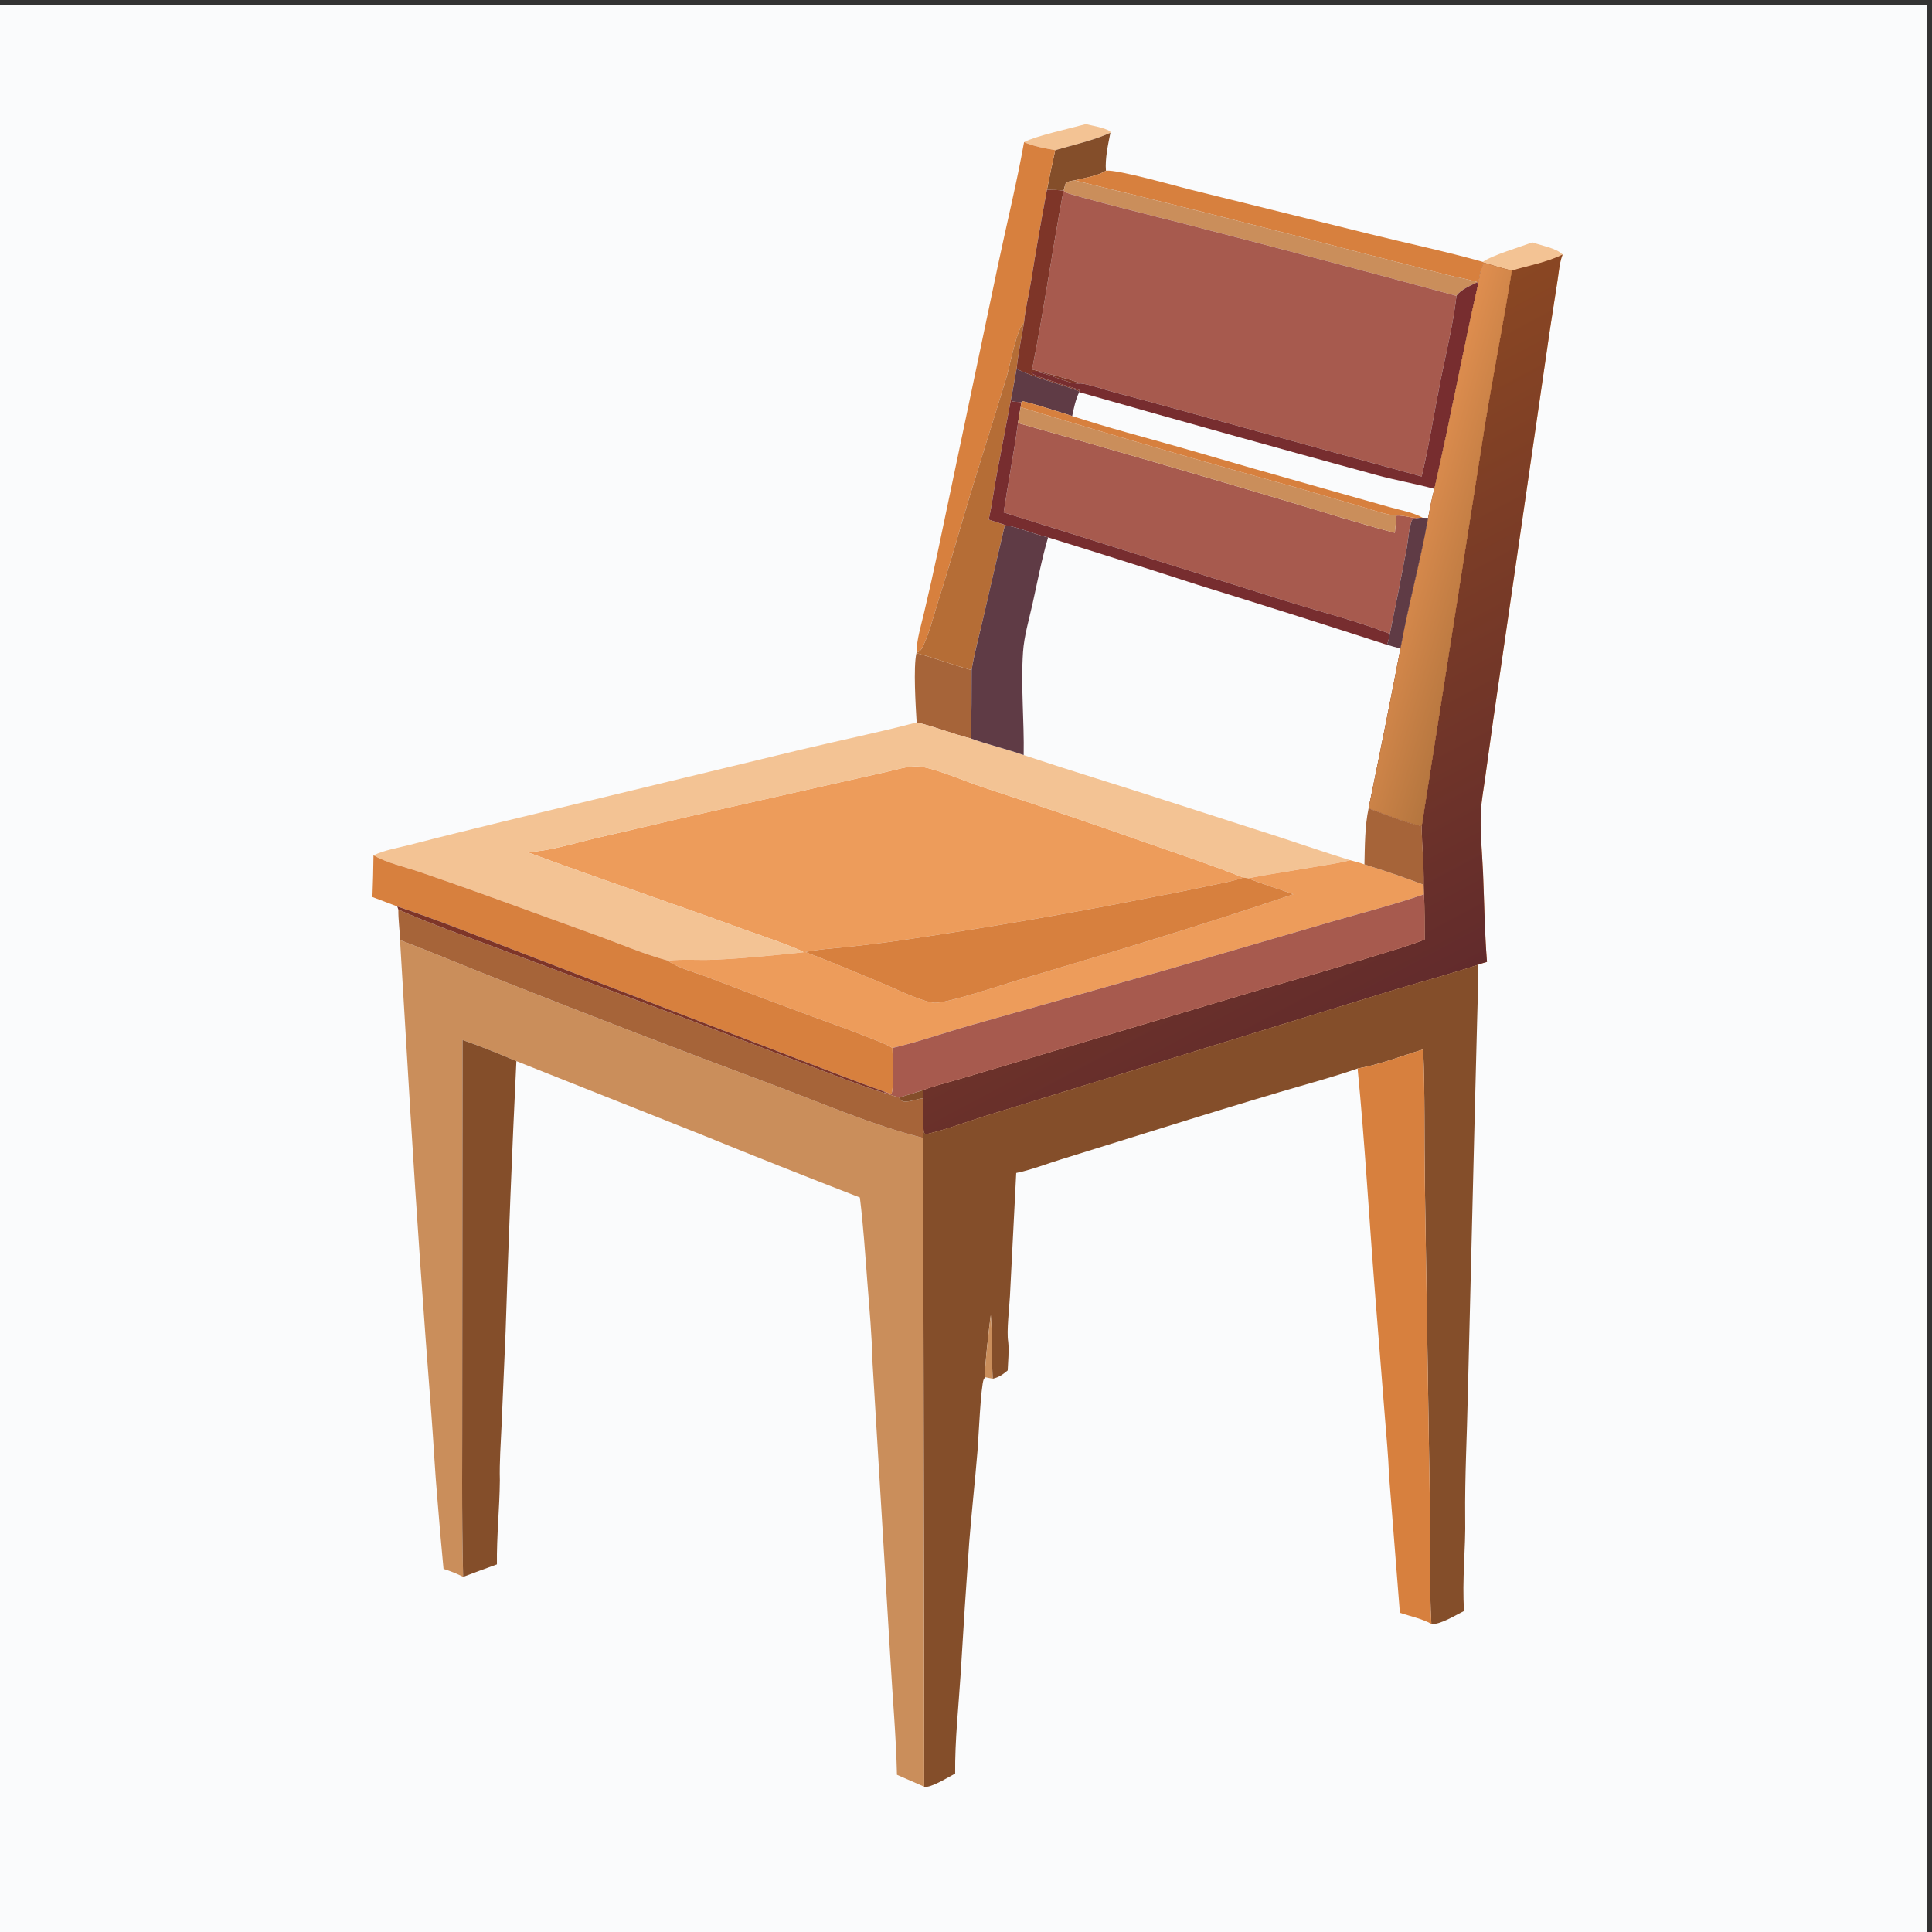 <?xml version="1.0" encoding="UTF-8" standalone="no"?>
<!-- Created with Inkscape (http://www.inkscape.org/) -->

<svg
   version="1.1"
   id="svg1"
   width="4000"
   height="4000"
   viewBox="0 0 4000 4000"
   sodipodi:docname="vecteezy_wood-chair-for-animation-cartoon_47811889.eps"
   xmlns:inkscape="http://www.inkscape.org/namespaces/inkscape"
   xmlns:sodipodi="http://sodipodi.sourceforge.net/DTD/sodipodi-0.dtd"
   xmlns="http://www.w3.org/2000/svg"
   xmlns:svg="http://www.w3.org/2000/svg">
  <rect x="0" y="0" width="4000" height="4000" fill="#333333" stroke="none"/>
  <defs
     id="defs1">
    <linearGradient
       x1="0"
       y1="0"
       x2="1"
       y2="0"
       gradientUnits="userSpaceOnUse"
       gradientTransform="matrix(4354.69,-8153.28,8153.28,4354.69,17557.4,22643.5)"
       spreadMethod="pad"
       id="linearGradient28">
      <stop
         style="stop-opacity:1;stop-color:#8a4723"
         offset="0"
         id="stop27" />
      <stop
         style="stop-opacity:1;stop-color:#622b2c"
         offset="1"
         id="stop28" />
    </linearGradient>
    <clipPath
       clipPathUnits="userSpaceOnUse"
       id="clipPath28">
      <path
         d="M 23121.3,23499.1 22131,17215.2 c 4,-304 35.9,-609.9 32,-913.3 l 4.9,-147.5 c 11,-234.8 9,-470.2 9.7,-705.2 -254.4,-100.6 -522.4,-175.8 -783.5,-257.2 -586,-180.1 -1174.1,-353 -1764.4,-518.5 l -3790.1,-1128 -958,-283.7 c -170,-50.1 -349.1,-92.7 -513.9,-156.9 l 3.3,-126.7 1.5,-431.7 2.2,-25.2 c 3.3,-37.9 0.9,-80.1 30.8,-105.2 346.1,79.1 691.5,215.5 1032.9,318.3 l 2698.5,833.6 3500.3,1078 c 455.4,139.1 917.7,260.7 1369.7,410.1 44.2,19.1 94.6,31 140.7,45.7 -36.7,459.1 -42,924.7 -61.4,1385 -13.4,318.7 -50.4,656.3 -32.3,974.2 9.1,159.9 39.7,321.6 61.6,480.3 l 124,891.5 437.9,3012.7 447,3080.3 119.8,775 c 21,131 31.4,288.7 80,412.1 -237.6,-120 -536.3,-172.5 -791.1,-249.8 -126,-789.4 -281,-1574.9 -411.8,-2364 z"
         id="path28" />
    </clipPath>
    <linearGradient
       x1="0"
       y1="0"
       x2="1"
       y2="0"
       gradientUnits="userSpaceOnUse"
       gradientTransform="matrix(4354.69,-8153.28,8153.28,4354.69,20938.4,24449.3)"
       spreadMethod="pad"
       id="linearGradient32">
      <stop
         style="stop-opacity:1;stop-color:#8a4723"
         offset="0"
         id="stop31" />
      <stop
         style="stop-opacity:1;stop-color:#622b2c"
         offset="1"
         id="stop32" />
    </linearGradient>
    <clipPath
       clipPathUnits="userSpaceOnUse"
       id="clipPath32">
      <path
         d="m 22231.4,22013.3 c -120.1,-681.5 -307.5,-1350.8 -429.9,-2031.3 -160.3,-831.1 -325.9,-1661.1 -496.8,-2490.2 267.1,-93.2 551.3,-216.7 826.3,-276.6 l 990.3,6283.9 c 130.8,789.1 285.8,1574.6 411.8,2364 -144.5,36.1 -287.6,76.8 -429.4,122.2 -62.6,-86.4 -74,-248.1 -97.8,-353 -238.1,-1052.8 -435.5,-2115.6 -676.7,-3167 -41.3,-148.6 -68,-300.8 -97.8,-452 z"
         id="path32" />
    </clipPath>
    <linearGradient
       x1="0"
       y1="0"
       x2="1"
       y2="0"
       gradientUnits="userSpaceOnUse"
       gradientTransform="matrix(-1458.86,430.936,-430.936,-1458.86,23321.8,21391.4)"
       spreadMethod="pad"
       id="linearGradient34">
      <stop
         style="stop-opacity:1;stop-color:#b5763f"
         offset="0"
         id="stop33" />
      <stop
         style="stop-opacity:1;stop-color:#df8e4f"
         offset="1"
         id="stop34" />
    </linearGradient>
    <clipPath
       clipPathUnits="userSpaceOnUse"
       id="clipPath34">
      <path
         d="m 22231.4,22013.3 c -120.1,-681.5 -307.5,-1350.8 -429.9,-2031.3 -160.3,-831.1 -325.9,-1661.1 -496.8,-2490.2 267.1,-93.2 551.3,-216.7 826.3,-276.6 l 990.3,6283.9 c 130.8,789.1 285.8,1574.6 411.8,2364 -144.5,36.1 -287.6,76.8 -429.4,122.2 -62.6,-86.4 -74,-248.1 -97.8,-353 -238.1,-1052.8 -435.5,-2115.6 -676.7,-3167 -41.3,-148.6 -68,-300.8 -97.8,-452 z"
         id="path34" />
    </clipPath>
  </defs>
  <sodipodi:namedview
     id="namedview1"
     pagecolor="#ffffff"
     bordercolor="#000000"
     borderopacity="0.25"
     inkscape:showpageshadow="2"
     inkscape:pageopacity="0.0"
     inkscape:pagecheckerboard="0"
     inkscape:deskcolor="#d1d1d1">
    <inkscape:page
       x="0"
       y="0"
       inkscape:label="1"
       id="page1"
       width="4000"
       height="4000"
       margin="0"
       bleed="0" />
  </sodipodi:namedview>
  <g
     id="g1"
     inkscape:groupmode="layer"
     inkscape:label="1">
    <g
       id="group-R5">
      <path
         id="path2"
         d="M 0,30000 H 30000 V 0 H 0 v 30000"
         style="fill:#fafbfc;fill-opacity:1;fill-rule:nonzero;stroke:none"
         transform="matrix(0.133,0,0,-0.133,0,4000)" />
      <path
         id="path3"
         d="m 17285.3,28008.3 -3.1,23.4 c -105.6,60.9 -260.3,82.4 -379.9,111.6 -224.5,-63 -781.8,-183.8 -961,-281 152,-66.2 323.1,-94.9 485.4,-124.7 281.3,82.3 592.3,150.2 858.6,270.7"
         style="fill:#f3c394;fill-opacity:1;fill-rule:nonzero;stroke:none"
         transform="matrix(0.133,0,0,-0.133,0,4000)" />
      <path
         id="path4"
         d="m 23533.1,25863.1 c 254.8,77.3 553.5,129.8 791.1,249.8 -91.2,99 -341.1,141.9 -469.4,189.1 -170.7,-63.3 -641.7,-205.7 -771.2,-303.7 l 20.1,-13 c 141.8,-45.4 284.9,-86.1 429.4,-122.2"
         style="fill:#f3c394;fill-opacity:1;fill-rule:nonzero;stroke:none"
         transform="matrix(0.133,0,0,-0.133,0,4000)" />
      <path
         id="path5"
         d="m 16297.4,27120.8 c 84,-2.9 174.9,0.1 257.3,-15 l 4.7,10.8 c 7.7,34 18.3,67 28.7,100.3 37,39.7 88.5,41.2 139.3,50.3 146.1,36.7 366.6,68.7 488.5,151.7 -15.5,185.3 33.6,408.2 69.4,589.4 -266.3,-120.5 -577.3,-188.4 -858.6,-270.7 -45.4,-205.1 -88.6,-410.7 -129.3,-616.8"
         style="fill:#844e2a;fill-opacity:1;fill-rule:nonzero;stroke:none"
         transform="matrix(0.133,0,0,-0.133,0,4000)" />
      <path
         id="path6"
         d="m 15124.7,19643.5 c -288.8,78.9 -569.3,187.8 -858.7,264.7 -50.3,-215.4 -11.5,-834.2 3.1,-1078.4 287,-65.5 561.6,-180.6 846.8,-251.1 6.8,354.9 9.8,709.9 8.8,1064.8"
         style="fill:#a66439;fill-opacity:1;fill-rule:nonzero;stroke:none"
         transform="matrix(0.133,0,0,-0.133,0,4000)" />
      <path
         id="path7"
         d="m 21127.5,26155.8 1392.1,-357.9 c 156.5,-40.9 325.4,-64.1 477.8,-115.3 l 8.5,-50.3 c 23.8,104.9 35.2,266.6 97.8,353 l -20.1,13 c -579.2,164.2 -1172.6,287.6 -1757,432.8 l -2799.2,692.8 c -238.5,58.6 -1122.3,313 -1311.5,295 -121.9,-83 -342.4,-115 -488.5,-151.7 1470.7,-355 2937.4,-725.5 4400.1,-1111.4"
         style="fill:#d7803e;fill-opacity:1;fill-rule:nonzero;stroke:none"
         transform="matrix(0.133,0,0,-0.133,0,4000)" />
      <path
         id="path8"
         d="m 18389.1,26603.6 c 1430.4,-368.7 2858.3,-746.8 4283.7,-1134.3 59.6,96.4 224.7,161.1 324.6,213.3 -152.4,51.2 -321.3,74.4 -477.8,115.3 l -1392.1,357.9 c -1462.7,385.9 -2929.4,756.4 -4400.1,1111.4 -50.8,-9.1 -102.3,-10.6 -139.3,-50.3 -10.4,-33.3 -21,-66.3 -28.7,-100.3 6.2,-10.4 9.9,-22.7 18.5,-31.2 39.4,-38.8 1657.7,-442.6 1811.2,-481.8"
         style="fill:#ca8e5b;fill-opacity:1;fill-rule:nonzero;stroke:none"
         transform="matrix(0.133,0,0,-0.133,0,4000)" />
      <path
         id="path9"
         d="m 14362.1,20003.8 c 100.8,202.4 161.6,451.2 228.8,667.5 129.4,410.8 253.8,823.2 373.1,1237.2 224.6,769.9 474.6,1532.9 705.8,2300.7 56.6,188 152.4,741.1 271,842.9 17.9,206.5 72.5,423.5 106.4,629 76.4,481.1 159.8,961 250.2,1439.7 40.7,206.1 83.9,411.7 129.3,616.8 -162.3,29.8 -333.4,58.5 -485.4,124.7 -113.7,-635.2 -269,-1265.8 -402.3,-1897.4 l -937.3,-4462 c -67.8,-320.8 -139.5,-640.8 -215.3,-959.8 -45.6,-197.8 -117.9,-423.3 -118.6,-626.6 50.7,14.4 71.5,41.4 94.3,87.3"
         style="fill:#d7803e;fill-opacity:1;fill-rule:nonzero;stroke:none"
         transform="matrix(0.133,0,0,-0.133,0,4000)" />
      <path
         id="path10"
         d="m 15302.1,20439.3 c 110.9,487.2 224.4,973.8 340.5,1459.9 l -6.1,6.2 -245.9,81.6 c 49.1,212 76.1,433.4 115.1,647.9 l 231.8,1223.5 c 32.5,157.7 58.8,316.9 87.3,475.3 24.9,239.8 75.1,480.7 116,718.4 -118.6,-101.8 -214.4,-654.9 -271,-842.9 -231.2,-767.8 -481.2,-1530.8 -705.8,-2300.7 -119.3,-414 -243.7,-826.4 -373.1,-1237.2 -67.2,-216.3 -128,-465.1 -228.8,-667.5 -22.8,-45.9 -43.6,-72.9 -94.3,-87.3 l -1.8,-8.3 c 289.4,-76.9 569.9,-185.8 858.7,-264.7 42.3,265.8 117.1,533.4 177.4,795.8"
         style="fill:#b56d36;fill-opacity:1;fill-rule:nonzero;stroke:none"
         transform="matrix(0.133,0,0,-0.133,0,4000)" />
      <path
         id="path11"
         d="m 16823.7,24106.3 c 158.8,-20.1 337.7,-88.5 494.2,-130.5 379.4,-100.6 758.3,-203 1136.6,-307.4 l 3676.1,-1011.1 c 114.4,480.5 191.4,975.8 287.1,1460.8 87.8,445 203.1,901.2 255.1,1351.2 -1425.4,387.5 -2853.3,765.6 -4283.7,1134.3 -153.5,39.2 -1771.8,443 -1811.2,481.8 -8.6,8.5 -12.3,20.8 -18.5,31.2 l -4.7,-10.8 c -175.2,-924.8 -302.8,-1860.4 -488.4,-2782.4 252,-66.4 512.5,-127.3 757.4,-217.1"
         style="fill:#a75a4e;fill-opacity:1;fill-rule:nonzero;stroke:none"
         transform="matrix(0.133,0,0,-0.133,0,4000)" />
      <path
         id="path12"
         d="m 16804.5,24002.8 c -117.4,48.4 -694,209.4 -747.5,264.4 l 12.1,15.7 c 189.5,23.2 546.9,-189.1 729.7,-178.8 8.3,0.4 16.6,1.4 24.9,2.2 -244.9,89.8 -505.4,150.7 -757.4,217.1 185.6,922 313.2,1857.6 488.4,2782.4 -82.4,15.1 -173.3,12.1 -257.3,15 -90.4,-478.7 -173.8,-958.6 -250.2,-1439.7 -33.9,-205.5 -88.5,-422.5 -106.4,-629 -40.9,-237.7 -91.1,-478.6 -116,-718.4 309.9,-156.4 653,-221.3 972.9,-351 l 6.8,20.1"
         style="fill:#7e3528;fill-opacity:1;fill-rule:nonzero;stroke:none"
         transform="matrix(0.133,0,0,-0.133,0,4000)" />
      <path
         id="path13"
         d="m 15863.1,23817.2 c 12.3,-0.8 24.6,-2.5 36.8,-4.1 l 20.8,16.4 c 258.7,-63.5 514.9,-152.7 769.9,-230.5 26.4,126.5 52.7,254.9 109.1,371.9 l -2,11.8 c -319.9,129.7 -663,194.6 -972.9,351 -28.5,-158.4 -54.8,-317.6 -87.3,-475.3 l 21.6,-32.4 c 35.6,-5.8 68.3,-6.8 104,-8.8"
         style="fill:#5f3b45;fill-opacity:1;fill-rule:nonzero;stroke:none"
         transform="matrix(0.133,0,0,-0.133,0,4000)" />
      <path
         id="path14"
         d="m 22672.8,25469.3 c -52,-450 -167.3,-906.2 -255.1,-1351.2 -95.7,-485 -172.7,-980.3 -287.1,-1460.8 l -3676.1,1011.1 c -378.3,104.4 -757.2,206.8 -1136.6,307.4 -156.5,42 -335.4,110.4 -494.2,130.5 -8.3,-0.8 -16.6,-1.8 -24.9,-2.2 -182.8,-10.3 -540.2,202 -729.7,178.8 l -12.1,-15.7 c 53.5,-55 630.1,-216 747.5,-264.4 l -6.8,-20.1 2,-11.8 c 1544.4,-440.3 3091.3,-871.8 4640.7,-1294.5 294.2,-78.8 596.3,-131.8 888.8,-211.1 241.2,1051.4 438.6,2114.2 676.7,3167 l -8.5,50.3 c -99.9,-52.2 -265,-116.9 -324.6,-213.3"
         style="fill:#772d2f;fill-opacity:1;fill-rule:nonzero;stroke:none"
         transform="matrix(0.133,0,0,-0.133,0,4000)" />
      <path
         id="path15"
         d="m 16799.7,23970.9 c 1544.4,-440.3 3091.3,-871.8 4640.7,-1294.5 -1549.4,422.7 -3096.3,854.2 -4640.7,1294.5"
         style="fill:#407f8f;fill-opacity:1;fill-rule:nonzero;stroke:none"
         transform="matrix(0.133,0,0,-0.133,0,4000)" />
      <path
         id="path16"
         d="m 21987.5,21996.6 109.7,17.9 c -122.6,-9.6 -237.6,42.2 -358.1,34.5 l -25.4,-268.6 c -576.7,151.3 -1147.8,336.6 -1719.7,505.4 -1379.3,412.4 -2761.9,813.8 -4147.6,1204.1 -61.5,-465.2 -153.4,-927.1 -222.8,-1391.4 l 4343.6,-1362.9 c 552.1,-176.7 1128.5,-316.5 1668.3,-526.5 90.2,436.6 176.6,873.9 259.3,1311.9 27.4,143.4 35.1,345.1 92.7,475.6"
         style="fill:#a75a4e;fill-opacity:1;fill-rule:nonzero;stroke:none"
         transform="matrix(0.133,0,0,-0.133,0,4000)" />
      <path
         id="path17"
         d="m 18631.6,20975.5 c 988,-305.7 1973.8,-618.1 2957.5,-937.1 25.3,53.5 34.1,113.1 46.4,170.7 -539.8,210 -1116.2,349.8 -1668.3,526.5 l -4343.6,1362.9 c 69.4,464.3 161.3,926.2 222.8,1391.4 12.3,82.4 27.5,164.5 41.5,246.5 l 12,76.7 c -12.2,1.6 -24.5,3.3 -36.8,4.1 -35.7,2 -68.4,3 -104,8.8 l -21.6,32.4 -231.8,-1223.5 c -39,-214.5 -66,-435.9 -115.1,-647.9 l 245.9,-81.6 6.1,-6.2 c 227,-32.5 447.6,-140.3 672.7,-189.6 773.9,-239.1 1546,-483.8 2316.3,-734.1"
         style="fill:#772d2f;fill-opacity:1;fill-rule:nonzero;stroke:none"
         transform="matrix(0.133,0,0,-0.133,0,4000)" />
      <path
         id="path18"
         d="m 21713.7,21780.4 25.4,268.6 c -173.6,14.2 -369.4,88.3 -536.9,137.1 l -974.2,286.5 c -1452.2,402.5 -2898.9,823.8 -4340.1,1263.8 -14,-82 -29.2,-164.1 -41.5,-246.5 1385.7,-390.3 2768.3,-791.7 4147.6,-1204.1 571.9,-168.8 1143,-354.1 1719.7,-505.4"
         style="fill:#ca8e5b;fill-opacity:1;fill-rule:nonzero;stroke:none"
         transform="matrix(0.133,0,0,-0.133,0,4000)" />
      <path
         id="path19"
         d="m 21202.2,22186.1 c 167.5,-48.8 363.3,-122.9 536.9,-137.1 120.5,7.7 235.5,-44.1 358.1,-34.5 l 49.9,0.8 c -141.2,82.7 -357.6,120.6 -517.1,166.2 l -943.7,266.5 c -776.3,217.6 -1551.4,439.5 -2325.2,665.9 -557,158.4 -1120.5,304 -1670.5,485.1 -255,77.8 -511.2,167 -769.9,230.5 l -20.8,-16.4 -12,-76.7 c 1441.2,-440 2887.9,-861.3 4340.1,-1263.8 l 974.2,-286.5"
         style="fill:#d7803e;fill-opacity:1;fill-rule:nonzero;stroke:none"
         transform="matrix(0.133,0,0,-0.133,0,4000)" />
      <path
         id="path20"
         d="m 13151.3,15330.7 c 334.4,33.9 667.9,75.7 1000.4,125.4 1234.7,182 2464.4,393.4 3689,634.2 341,63.3 681,131.2 1020.2,203.6 162.5,35.1 338.6,63.3 494.9,120.3 -483.7,191.2 -976,355.7 -1466.8,527.2 -868.1,306.1 -1739.7,601.9 -2614.8,887.4 -240,79.2 -779.6,314.7 -1004.5,316.5 -154.1,1.2 -324.4,-53.4 -474.6,-86.7 l -747.5,-168.3 -2295.3,-518.8 -1512.03,-352.3 c -329.77,-77.9 -694.45,-194.4 -1033.04,-209.3 1109.21,-410 2230.97,-786 3341.97,-1191.9 166,-60.6 853.5,-291.7 961,-366.1 l 27.3,3 c 199.8,43.2 410.3,53.7 613.8,75.8"
         style="fill:#ed9c5b;fill-opacity:1;fill-rule:nonzero;stroke:none"
         transform="matrix(0.133,0,0,-0.133,0,4000)" />
      <path
         id="path21"
         d="M 7555.58,16142.9 9339.71,15496 c 346.66,-127.8 699.09,-277.5 1055.59,-374.2 238,24.6 486.7,2.8 726.6,13.5 464.9,20.6 925.7,68.1 1388.3,116.6 -107.5,74.4 -795,305.5 -961,366.1 -1111,405.9 -2232.76,781.9 -3341.97,1191.9 338.59,14.9 703.27,131.4 1033.04,209.3 l 1512.03,352.3 2295.3,518.8 747.5,168.3 c 150.2,33.3 320.5,87.9 474.6,86.7 224.9,-1.8 764.5,-237.3 1004.5,-316.5 875.1,-285.5 1746.7,-581.3 2614.8,-887.4 490.8,-171.5 983.1,-336 1466.8,-527.2 l 73.3,-10.8 c 366.7,70.6 739.3,124.5 1107.5,188.8 159.4,27.8 324.8,48.4 480.7,92.6 -361.4,110 -718.7,235.2 -1077.9,352.2 l -1702.9,548 c -765.9,249 -1536.8,481.9 -2301.1,735.9 -268.9,96.5 -549.9,160.6 -819.5,257.8 -285.2,70.5 -559.8,185.6 -846.8,251.1 -599.4,-159.6 -1210.9,-282.1 -1814.3,-427.2 L 7815.24,17281.9 c -475.28,-117.2 -951.42,-232.1 -1425.06,-355.8 -183.31,-47.8 -407.84,-83.8 -576.21,-166.3 212.02,-118.4 484.04,-179 715.11,-256.7 343.08,-117.5 685.25,-237.5 1026.5,-360.2"
         style="fill:#f3c394;fill-opacity:1;fill-rule:nonzero;stroke:none"
         transform="matrix(0.133,0,0,-0.133,0,4000)" />
      <path
         id="path22"
         d="m 18146.5,14974.8 2579,751.8 c 480.7,140.1 969.5,262.8 1442.4,427.8 l -4.9,147.5 c -304.3,115.4 -611.9,221 -922.9,316.8 -71.9,27.4 -148.8,45.2 -222.8,66.1 -155.9,-44.2 -321.3,-64.8 -480.7,-92.6 -368.2,-64.3 -740.8,-118.2 -1107.5,-188.8 230,-93.8 471.6,-163.7 705.2,-248.6 -1421.6,-483.9 -2867.4,-916.1 -4306.8,-1343.8 -226.2,-67.2 -1098.6,-357.4 -1278.3,-346.1 -192.1,12 -650.3,236.8 -844.8,317.1 -386.9,159.7 -775.7,324.7 -1166.9,472.9 l -27.3,-3 c -462.6,-48.5 -923.4,-96 -1388.3,-116.6 -239.9,-10.7 -488.6,11.1 -726.6,-13.5 159.6,-119.2 420.3,-180.4 607,-252.4 545.7,-210 1093,-415.8 1641.9,-617.2 296.2,-107.2 592.5,-211.7 884.8,-329.4 119.7,-48.1 253.4,-92.6 362.7,-161.2 421.4,98 837,246.9 1254.1,364.1 l 3000.7,849.1"
         style="fill:#ed9c5b;fill-opacity:1;fill-rule:nonzero;stroke:none"
         transform="matrix(0.133,0,0,-0.133,0,4000)" />
      <path
         id="path23"
         d="m 21240.1,16618.7 c 311,-95.8 618.6,-201.4 922.9,-316.8 3.9,303.4 -28,609.3 -32,913.3 -275,59.9 -559.2,183.4 -826.3,276.6 -59.1,-273.9 -57.7,-592 -64.6,-873.1"
         style="fill:#a66439;fill-opacity:1;fill-rule:nonzero;stroke:none"
         transform="matrix(0.133,0,0,-0.133,0,4000)" />
      <path
         id="path24"
         d="m 17840.7,16090.3 c -1224.6,-240.8 -2454.3,-452.2 -3689,-634.2 -332.5,-49.7 -666,-91.5 -1000.4,-125.4 -203.5,-22.1 -414,-32.6 -613.8,-75.8 391.2,-148.2 780,-313.2 1166.9,-472.9 194.5,-80.3 652.7,-305.1 844.8,-317.1 179.7,-11.3 1052.1,278.9 1278.3,346.1 1439.4,427.7 2885.2,859.9 4306.8,1343.8 -233.6,84.9 -475.2,154.8 -705.2,248.6 l -73.3,10.8 c -156.3,-57 -332.4,-85.2 -494.9,-120.3 -339.2,-72.4 -679.2,-140.3 -1020.2,-203.6"
         style="fill:#d7803e;fill-opacity:1;fill-rule:nonzero;stroke:none"
         transform="matrix(0.133,0,0,-0.133,0,4000)" />
      <path
         id="path25"
         d="m 15925.3,19925.3 c 17,250.9 94.4,509 148.9,754.8 76.1,342.6 142.3,692.9 241.1,1029.5 -225.1,49.3 -445.7,157.1 -672.7,189.6 -116.1,-486.1 -229.6,-972.7 -340.5,-1459.9 -60.3,-262.4 -135.1,-530 -177.4,-795.8 1,-354.9 -2,-709.9 -8.8,-1064.8 269.6,-97.2 550.6,-161.3 819.5,-257.8 9.4,531.9 -46.1,1074.2 -10.1,1604.4"
         style="fill:#5f3b45;fill-opacity:1;fill-rule:nonzero;stroke:none"
         transform="matrix(0.133,0,0,-0.133,0,4000)" />
      <path
         id="path26"
         d="M 23121.3,23499.1 22131,17215.2 c 4,-304 35.9,-609.9 32,-913.3 l 4.9,-147.5 c 11,-234.8 9,-470.2 9.7,-705.2 -254.4,-100.6 -522.4,-175.8 -783.5,-257.2 -586,-180.1 -1174.1,-353 -1764.4,-518.5 l -3790.1,-1128 -958,-283.7 c -170,-50.1 -349.1,-92.7 -513.9,-156.9 l 3.3,-126.7 1.5,-431.7 2.2,-25.2 c 3.3,-37.9 0.9,-80.1 30.8,-105.2 346.1,79.1 691.5,215.5 1032.9,318.3 l 2698.5,833.6 3500.3,1078 c 455.4,139.1 917.7,260.7 1369.7,410.1 44.2,19.1 94.6,31 140.7,45.7 -36.7,459.1 -42,924.7 -61.4,1385 -13.4,318.7 -50.4,656.3 -32.3,974.2 9.1,159.9 39.7,321.6 61.6,480.3 l 124,891.5 437.9,3012.7 447,3080.3 119.8,775 c 21,131 31.4,288.7 80,412.1 -237.6,-120 -536.3,-172.5 -791.1,-249.8 -126,-789.4 -281,-1574.9 -411.8,-2364"
         style="fill:#ed9c5b;fill-opacity:1;fill-rule:nonzero;stroke:none"
         transform="matrix(0.133,0,0,-0.133,0,4000)" />
      <path
         id="path27"
         d="M 23121.3,23499.1 22131,17215.2 c 4,-304 35.9,-609.9 32,-913.3 l 4.9,-147.5 c 11,-234.8 9,-470.2 9.7,-705.2 -254.4,-100.6 -522.4,-175.8 -783.5,-257.2 -586,-180.1 -1174.1,-353 -1764.4,-518.5 l -3790.1,-1128 -958,-283.7 c -170,-50.1 -349.1,-92.7 -513.9,-156.9 l 3.3,-126.7 1.5,-431.7 2.2,-25.2 c 3.3,-37.9 0.9,-80.1 30.8,-105.2 346.1,79.1 691.5,215.5 1032.9,318.3 l 2698.5,833.6 3500.3,1078 c 455.4,139.1 917.7,260.7 1369.7,410.1 44.2,19.1 94.6,31 140.7,45.7 -36.7,459.1 -42,924.7 -61.4,1385 -13.4,318.7 -50.4,656.3 -32.3,974.2 9.1,159.9 39.7,321.6 61.6,480.3 l 124,891.5 437.9,3012.7 447,3080.3 119.8,775 c 21,131 31.4,288.7 80,412.1 -237.6,-120 -536.3,-172.5 -791.1,-249.8 -126,-789.4 -281,-1574.9 -411.8,-2364"
         style="fill:url(#linearGradient28);fill-opacity:1;fill-rule:nonzero;stroke:none"
         transform="matrix(0.133,0,0,-0.133,0,4000)"
         clip-path="url(#clipPath28)" />
      <path
         id="path29"
         d="m 14881.6,13261.8 958,283.7 3790.1,1128 c 590.3,165.5 1178.4,338.4 1764.4,518.5 261.1,81.4 529.1,156.6 783.5,257.2 -0.7,235 1.3,470.4 -9.7,705.2 -472.9,-165 -961.7,-287.7 -1442.4,-427.8 l -2579,-751.8 -3000.7,-849.1 c -417.1,-117.2 -832.7,-266.1 -1254.1,-364.1 1.8,-194.8 34.1,-535.8 -13.4,-716.1 l -102.8,33.2 -8.6,-17.3 c 74.9,-24.1 149.9,-47.7 225.2,-70.6 126.5,33.8 250.9,74.2 375.6,114.1 164.8,64.2 343.9,106.8 513.9,156.9"
         style="fill:#a75a4e;fill-opacity:1;fill-rule:nonzero;stroke:none"
         transform="matrix(0.133,0,0,-0.133,0,4000)" />
      <path
         id="path30"
         d="m 22231.4,22013.3 c -120.1,-681.5 -307.5,-1350.8 -429.9,-2031.3 -160.3,-831.1 -325.9,-1661.1 -496.8,-2490.2 267.1,-93.2 551.3,-216.7 826.3,-276.6 l 990.3,6283.9 c 130.8,789.1 285.8,1574.6 411.8,2364 -144.5,36.1 -287.6,76.8 -429.4,122.2 -62.6,-86.4 -74,-248.1 -97.8,-353 -238.1,-1052.8 -435.5,-2115.6 -676.7,-3167 -41.3,-148.6 -68,-300.8 -97.8,-452"
         style="fill:#ed9c5b;fill-opacity:1;fill-rule:nonzero;stroke:none"
         transform="matrix(0.133,0,0,-0.133,0,4000)" />
      <path
         id="path31"
         d="m 22231.4,22013.3 c -120.1,-681.5 -307.5,-1350.8 -429.9,-2031.3 -160.3,-831.1 -325.9,-1661.1 -496.8,-2490.2 267.1,-93.2 551.3,-216.7 826.3,-276.6 l 990.3,6283.9 c 130.8,789.1 285.8,1574.6 411.8,2364 -144.5,36.1 -287.6,76.8 -429.4,122.2 -62.6,-86.4 -74,-248.1 -97.8,-353 -238.1,-1052.8 -435.5,-2115.6 -676.7,-3167 -41.3,-148.6 -68,-300.8 -97.8,-452"
         style="fill:url(#linearGradient32);fill-opacity:1;fill-rule:nonzero;stroke:none"
         transform="matrix(0.133,0,0,-0.133,0,4000)"
         clip-path="url(#clipPath32)" />
      <path
         id="path33"
         d="m 22231.4,22013.3 c -120.1,-681.5 -307.5,-1350.8 -429.9,-2031.3 -160.3,-831.1 -325.9,-1661.1 -496.8,-2490.2 267.1,-93.2 551.3,-216.7 826.3,-276.6 l 990.3,6283.9 c 130.8,789.1 285.8,1574.6 411.8,2364 -144.5,36.1 -287.6,76.8 -429.4,122.2 -62.6,-86.4 -74,-248.1 -97.8,-353 -238.1,-1052.8 -435.5,-2115.6 -676.7,-3167 -41.3,-148.6 -68,-300.8 -97.8,-452"
         style="fill:url(#linearGradient34);fill-opacity:1;fill-rule:nonzero;stroke:none"
         transform="matrix(0.133,0,0,-0.133,0,4000)"
         clip-path="url(#clipPath34)" />
      <path
         id="path35"
         d="m 22147.1,22015.3 -49.9,-0.8 -109.7,-17.9 c -57.6,-130.5 -65.3,-332.2 -92.7,-475.6 -82.7,-438 -169.1,-875.3 -259.3,-1311.9 -12.3,-57.6 -21.1,-117.2 -46.4,-170.7 70.4,-20.4 140.4,-42.1 212.4,-56.4 122.4,680.5 309.8,1349.8 429.9,2031.3 l -84.3,2"
         style="fill:#5f3b45;fill-opacity:1;fill-rule:nonzero;stroke:none"
         transform="matrix(0.133,0,0,-0.133,0,4000)" />
      <path
         id="path36"
         d="m 18136.9,13568 -2698.5,-833.6 c -341.4,-102.8 -686.8,-239.2 -1032.9,-318.3 -29.9,25.1 -27.5,67.3 -30.8,105.2 l -2.2,25.2 c -1.1,-61.7 -4.2,-124.1 -0.9,-185.7 l 15.6,-10099 c 93.9,-28.3 388.2,156.3 481.6,204.9 -5.1,517 53.6,1045.3 86.2,1561.7 40.2,680.3 84.5,1360.4 132.8,2040.3 37.4,474.4 90.1,947.4 129,1421.6 15.1,183.5 50.7,1013 97.2,1114.9 5.4,11.9 16.1,20.7 24.2,31 -25.8,59.2 70.2,866.7 84.9,967.4 3.7,-81.8 8.3,-163.5 13.9,-245.2 -3.5,-248.3 6,-497.7 14.7,-745.9 95.8,20.6 160.7,67.1 234.8,129.3 5.9,146.6 23.2,302.2 7.9,448.1 -27.6,159.6 18.5,529.9 27.2,709.3 l 97.7,1916.8 c 228.9,45.4 470,141.4 694.6,210.3 l 1554.7,483.1 c 615.3,192.9 1232,381.2 1850,564.9 404.2,120.2 817.2,228.7 1215.2,367.5 333.8,58.3 694.1,197.7 1020.8,297.3 29,-690 15.7,-1378.9 25.7,-2069 l 79.7,-5117.5 c 12,-584.9 -12.3,-1172.1 21.8,-1756.2 126.3,-22 391.7,143.6 509.3,200.7 -34.3,481.6 27.3,972.3 17.1,1455.1 -6.4,634.9 28.1,1276.1 41.2,1911.5 l 107.2,4353.3 36.4,1430.4 c 7.4,302.5 21,606.2 13.9,908.7 -452,-149.4 -914.3,-271 -1369.7,-410.1 l -3500.3,-1078"
         style="fill:#844e2a;fill-opacity:1;fill-rule:nonzero;stroke:none"
         transform="matrix(0.133,0,0,-0.133,0,4000)" />
      <path
         id="path37"
         d="m 15437,9358.4 c -5.6,81.7 -10.2,163.4 -13.9,245.2 -14.7,-100.7 -110.7,-908.2 -84.9,-967.4 l 113.5,-23.7 c -8.7,248.2 -18.2,497.6 -14.7,745.9"
         style="fill:#ca8e5b;fill-opacity:1;fill-rule:nonzero;stroke:none"
         transform="matrix(0.133,0,0,-0.133,0,4000)" />
      <path
         id="path38"
         d="m 22260,6552.6 -79.7,5117.5 c -10,690.1 3.3,1379 -25.7,2069 -326.7,-99.6 -687,-239 -1020.8,-297.3 113.3,-1161.8 178.4,-2326.1 270.5,-3489.5 l 152.9,-1922 c 23.2,-306.6 54.9,-615.7 65.6,-922.9 l 168.9,-2138.7 c 155.3,-51.5 347.9,-92.8 490.1,-172.3 -34.1,584.1 -9.8,1171.3 -21.8,1756.2"
         style="fill:#d7803e;fill-opacity:1;fill-rule:nonzero;stroke:none"
         transform="matrix(0.133,0,0,-0.133,0,4000)" />
      <path
         id="path39"
         d="m 7209.56,5528.7 c -25.55,990.2 -11.31,1983 -13.83,2973.7 l 4.36,5383.5 c 281.69,-97.5 564.26,-211.6 838.36,-328.9 l 2855.05,-1133.9 c 827.7,-337 1658.3,-666.6 2491.8,-988.9 54.3,-434.7 82.4,-875.1 116.1,-1311.8 32.6,-421.3 71.8,-846.1 81.6,-1268.8 l 276.8,-4590 c 33.6,-603.9 89.5,-1212 103.1,-1816.4 l 424.3,-185.4 -15.6,10099 c -812.8,205 -1598.2,552.1 -2383.5,843.7 -1414.2,527.5 -2823.02,1069.1 -4226.44,1624.7 -512.26,201.1 -1020.09,416.1 -1534.34,611.7 l 162.13,-2700.6 c 95.21,-1560.1 203.71,-3119.2 325.49,-4677.4 34.74,-447.4 55.31,-896.7 95.77,-1343.6 27.99,-355.8 59.16,-711.3 93.51,-1066.5 105.21,-34 207.02,-73.2 305.34,-124.1"
         style="fill:#ca8e5b;fill-opacity:1;fill-rule:nonzero;stroke:none"
         transform="matrix(0.133,0,0,-0.133,0,4000)" />
      <path
         id="path40"
         d="m 11988.1,13204.5 c 785.3,-291.6 1570.7,-638.7 2383.5,-843.7 -3.3,61.6 -0.2,124 0.9,185.7 l -1.5,431.7 c -91.8,-5.9 -213.9,-61.6 -300.4,-49.7 -42.3,5.8 -53.7,31.8 -78.5,62.3 -75.3,22.9 -150.3,46.5 -225.2,70.6 -366,111.7 -725.8,257.5 -1083.7,392.6 l -2110.4,804.6 -2886.32,1077.3 c -494.82,188.2 -1003.27,362.9 -1485.47,580.7 -2.31,-158.9 22.06,-317 26.31,-475.7 514.25,-195.6 1022.08,-410.6 1534.34,-611.7 1403.42,-555.6 2812.24,-1097.2 4226.44,-1624.7"
         style="fill:#a66439;fill-opacity:1;fill-rule:nonzero;stroke:none"
         transform="matrix(0.133,0,0,-0.133,0,4000)" />
      <path
         id="path41"
         d="m 13992.1,12990.8 c 24.8,-30.5 36.2,-56.5 78.5,-62.3 86.5,-11.9 208.6,43.8 300.4,49.7 l -3.3,126.7 c -124.7,-39.9 -249.1,-80.3 -375.6,-114.1"
         style="fill:#844e2a;fill-opacity:1;fill-rule:nonzero;stroke:none"
         transform="matrix(0.133,0,0,-0.133,0,4000)" />
      <path
         id="path42"
         d="m 7807.8,7886.3 62.84,1460.4 c 44.08,1403.9 100.02,2807.3 167.81,4210.3 -274.1,117.3 -556.67,231.4 -838.36,328.9 l -4.36,-5383.5 c 2.52,-990.7 -11.72,-1983.5 13.83,-2973.7 174.84,66 350.18,130.6 526.02,194 -5.8,436.2 41.57,873.1 45.5,1309.8 -7.7,283.2 14.3,570.9 26.72,853.8"
         style="fill:#844e2a;fill-opacity:1;fill-rule:nonzero;stroke:none"
         transform="matrix(0.133,0,0,-0.133,0,4000)" />
      <path
         id="path43"
         d="m 12398.9,13598 c 458.9,-172.9 914.1,-356.2 1376.6,-519.3 l 102.8,-33.2 c 47.5,180.3 15.2,521.3 13.4,716.1 -109.3,68.6 -243,113.1 -362.7,161.2 -292.3,117.7 -588.6,222.2 -884.8,329.4 -548.9,201.4 -1096.2,407.2 -1641.9,617.2 -186.7,72 -447.4,133.2 -607,252.4 -356.5,96.7 -708.93,246.4 -1055.59,374.2 l -1784.13,646.9 c -341.25,122.7 -683.42,242.7 -1026.5,360.2 -231.07,77.7 -503.09,138.3 -715.11,256.7 -2.5,-216.4 -8.04,-432.7 -16.61,-648.9 l 386.4,-146.1 c 654.63,-217 1295.88,-479.4 1940.27,-724.8 l 4274.87,-1642"
         style="fill:#d7803e;fill-opacity:1;fill-rule:nonzero;stroke:none"
         transform="matrix(0.133,0,0,-0.133,0,4000)" />
      <path
         id="path44"
         d="m 10572.8,14258.6 2110.4,-804.6 c 357.9,-135.1 717.7,-280.9 1083.7,-392.6 l 8.6,17.3 c -462.5,163.1 -917.7,346.4 -1376.6,519.3 l -4274.87,1642 c -644.39,245.4 -1285.64,507.8 -1940.27,724.8 l 17.25,-48.2 c 482.2,-217.8 990.65,-392.5 1485.47,-580.7 l 2886.32,-1077.3"
         style="fill:#7e3528;fill-opacity:1;fill-rule:nonzero;stroke:none"
         transform="matrix(0.133,0,0,-0.133,0,4000)" />
    </g>
  </g>
</svg>
